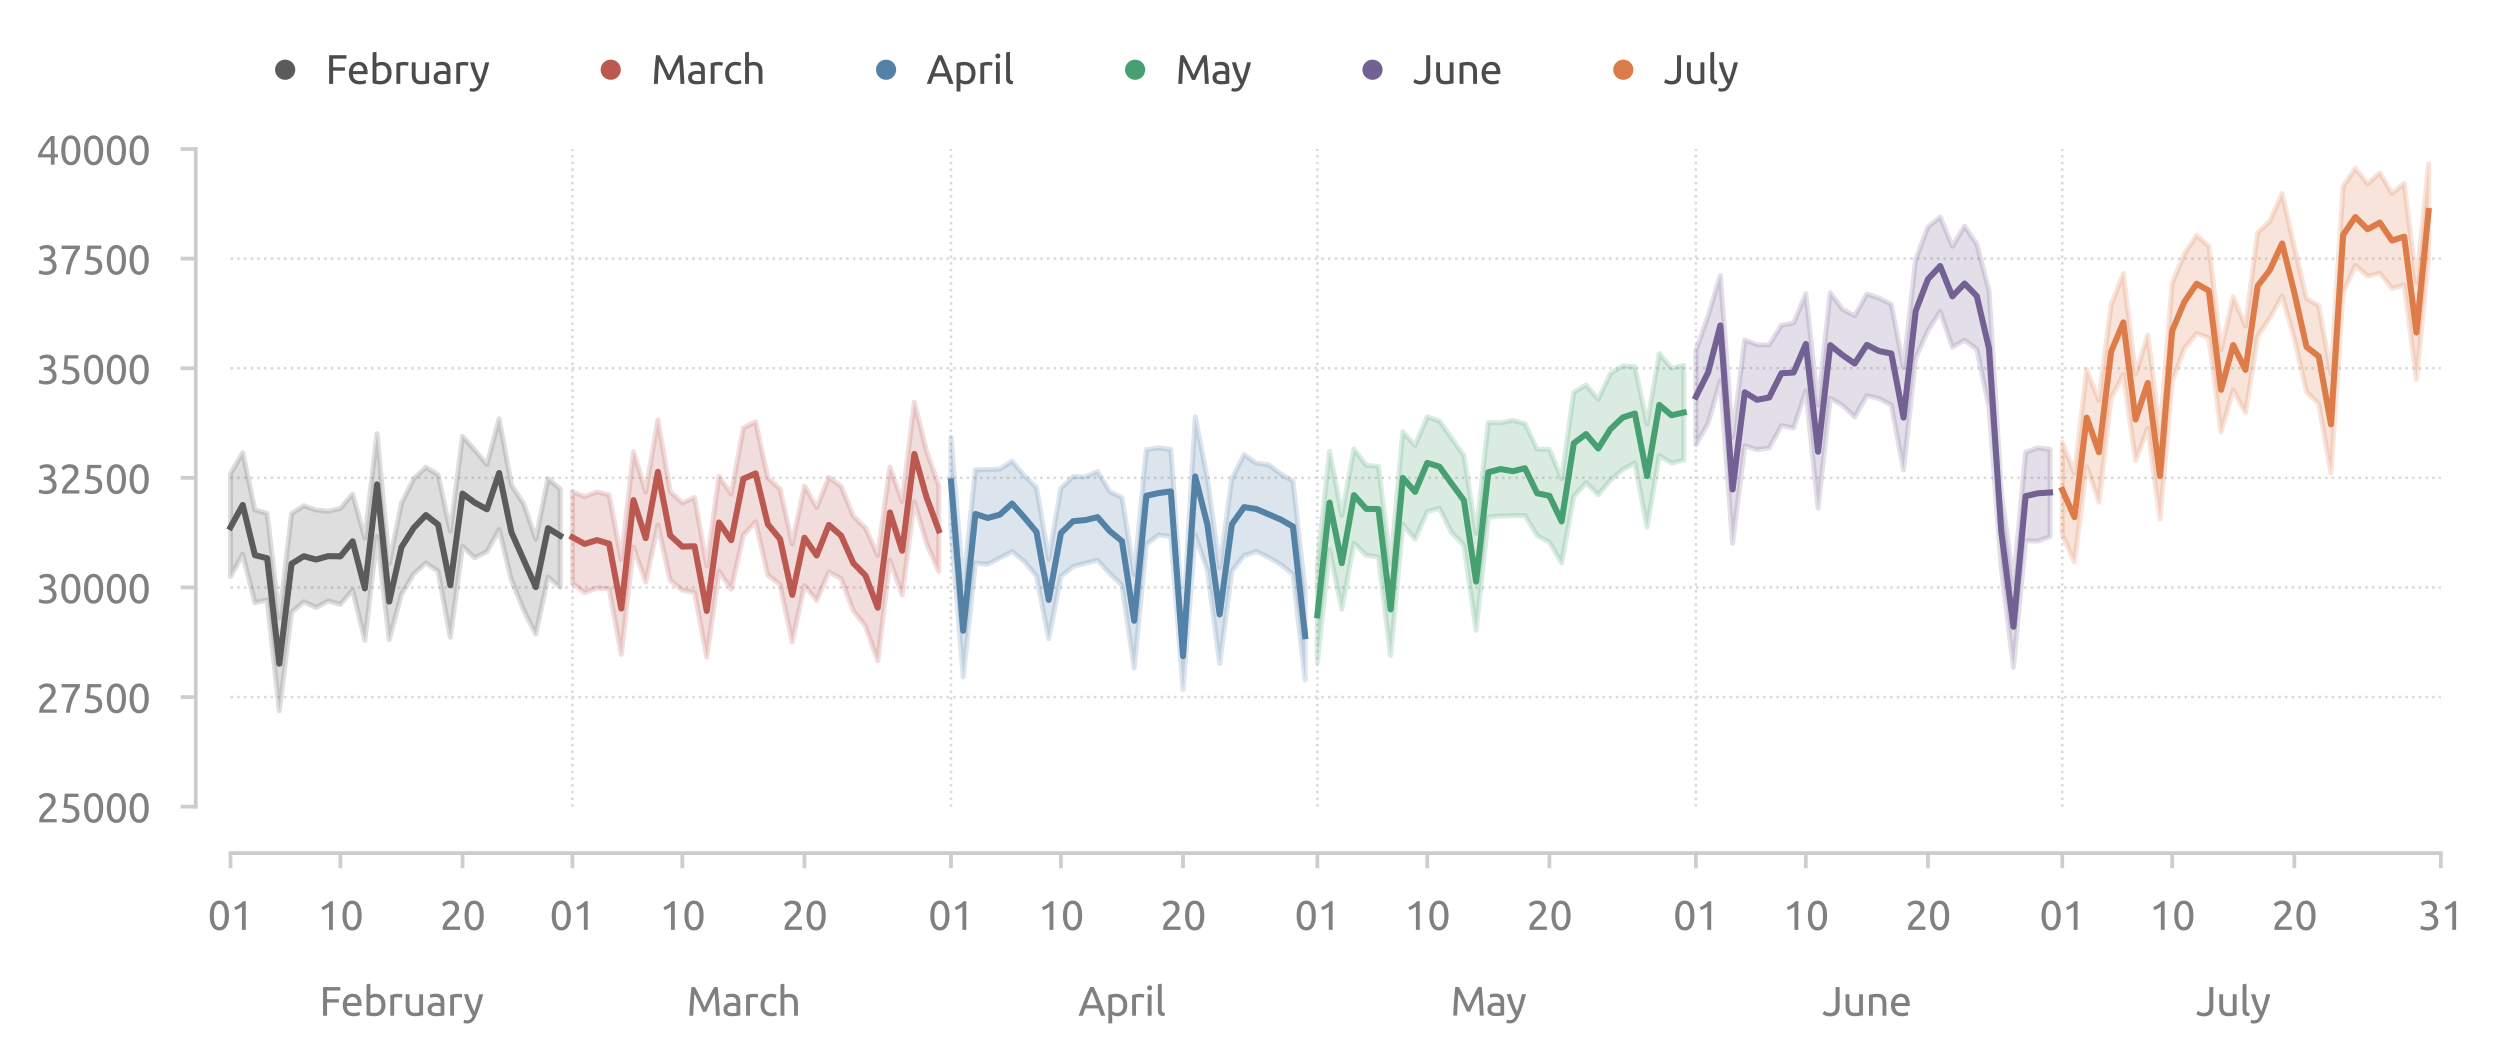 <?xml version="1.0" encoding="utf-8" standalone="no"?>
<!DOCTYPE svg PUBLIC "-//W3C//DTD SVG 1.1//EN"
  "http://www.w3.org/Graphics/SVG/1.1/DTD/svg11.dtd">
<svg xmlns:xlink="http://www.w3.org/1999/xlink" width="494.999pt" height="209.822pt" viewBox="0 0 494.999 209.822" xmlns="http://www.w3.org/2000/svg" version="1.1">
 <defs>
  <style type="text/css">*{stroke-linejoin: round; stroke-linecap: butt}</style>
 </defs>
 <g id="figure_1">
  <g id="patch_1">
   <path d="M 0 209.822 
L 494.999 209.822 
L 494.999 0 
L 0 0 
L 0 209.822 
z
" style="fill: none"/>
  </g>
  <g id="axes_1">
   <g id="patch_2">
    <path d="M 41.263 163.911 
L 487.663 163.911 
L 487.663 25.311 
L 41.263 25.311 
L 41.263 163.911 
z
" style="fill: none"/>
   </g>
   <g id="line2d_1">
    <path d="M 113.341 159.717 
L 113.341 29.505 
" clip-path="url(#pf14cb580c9)" style="fill: none; stroke-dasharray: 0.5,0.825; stroke-dashoffset: 0; stroke: #d9d9d9; stroke-width: 0.5"/>
   </g>
   <g id="line2d_2">
    <path d="M 188.297 159.717 
L 188.297 29.505 
" clip-path="url(#pf14cb580c9)" style="fill: none; stroke-dasharray: 0.5,0.825; stroke-dashoffset: 0; stroke: #d9d9d9; stroke-width: 0.5"/>
   </g>
   <g id="line2d_3">
    <path d="M 260.836 159.717 
L 260.836 29.505 
" clip-path="url(#pf14cb580c9)" style="fill: none; stroke-dasharray: 0.5,0.825; stroke-dashoffset: 0; stroke: #d9d9d9; stroke-width: 0.5"/>
   </g>
   <g id="line2d_4">
    <path d="M 335.792 159.717 
L 335.792 29.505 
" clip-path="url(#pf14cb580c9)" style="fill: none; stroke-dasharray: 0.5,0.825; stroke-dashoffset: 0; stroke: #d9d9d9; stroke-width: 0.5"/>
   </g>
   <g id="line2d_5">
    <path d="M 408.33 159.717 
L 408.33 29.505 
" clip-path="url(#pf14cb580c9)" style="fill: none; stroke-dasharray: 0.5,0.825; stroke-dashoffset: 0; stroke: #d9d9d9; stroke-width: 0.5"/>
   </g>
   <g id="line2d_6">
    <path d="M 45.639 138.015 
L 483.286 138.015 
" clip-path="url(#pf14cb580c9)" style="fill: none; stroke-dasharray: 0.5,0.825; stroke-dashoffset: 0; stroke: #d9d9d9; stroke-width: 0.5"/>
   </g>
   <g id="line2d_7">
    <path d="M 45.639 116.313 
L 483.286 116.313 
" clip-path="url(#pf14cb580c9)" style="fill: none; stroke-dasharray: 0.5,0.825; stroke-dashoffset: 0; stroke: #d9d9d9; stroke-width: 0.5"/>
   </g>
   <g id="line2d_8">
    <path d="M 45.639 94.611 
L 483.286 94.611 
" clip-path="url(#pf14cb580c9)" style="fill: none; stroke-dasharray: 0.5,0.825; stroke-dashoffset: 0; stroke: #d9d9d9; stroke-width: 0.5"/>
   </g>
   <g id="line2d_9">
    <path d="M 45.639 72.909 
L 483.286 72.909 
" clip-path="url(#pf14cb580c9)" style="fill: none; stroke-dasharray: 0.5,0.825; stroke-dashoffset: 0; stroke: #d9d9d9; stroke-width: 0.5"/>
   </g>
   <g id="line2d_10">
    <path d="M 45.639 51.207 
L 483.286 51.207 
" clip-path="url(#pf14cb580c9)" style="fill: none; stroke-dasharray: 0.5,0.825; stroke-dashoffset: 0; stroke: #d9d9d9; stroke-width: 0.5"/>
   </g>
   <g id="axes_2">
    <g id="patch_3">
     <path d="M 41.263 163.911 
L 487.663 163.911 
L 487.663 163.911 
L 41.263 163.911 
L 41.263 163.911 
z
" style="fill: none"/>
    </g>
    <g id="matplotlib.axis_1">
     <g id="xtick_1">
      <g id="line2d_11">
       <path d="M 79.49 163.911 
L 79.49 163.911 
" clip-path="url(#pc99c765989)" style="fill: none; stroke-dasharray: 0.5,0.825; stroke-dashoffset: 0; stroke: #d9d9d9; stroke-width: 0.5"/>
      </g>
      <g id="text_1">
       <!-- February -->
       <g style="fill: #808080" transform="translate(63.259 201.119) scale(0.08 -0.08)">
        <defs>
         <path id="Ubuntu-46" d="M 550 0 
L 550 4435 
L 3226 4435 
L 3226 3904 
L 1171 3904 
L 1171 2566 
L 2995 2566 
L 2995 2042 
L 1171 2042 
L 1171 0 
L 550 0 
z
" transform="scale(0.016)"/>
         <path id="Ubuntu-65" d="M 326 1658 
Q 326 2099 454 2428 
Q 582 2758 793 2976 
Q 1005 3194 1280 3302 
Q 1555 3411 1843 3411 
Q 2515 3411 2873 2992 
Q 3232 2573 3232 1715 
Q 3232 1677 3232 1616 
Q 3232 1555 3226 1504 
L 947 1504 
Q 986 986 1248 717 
Q 1510 448 2067 448 
Q 2381 448 2595 502 
Q 2810 557 2918 608 
L 3002 109 
Q 2893 51 2621 -13 
Q 2349 -77 2003 -77 
Q 1568 -77 1251 54 
Q 934 186 729 416 
Q 525 646 425 963 
Q 326 1280 326 1658 
z
M 2611 1984 
Q 2618 2387 2410 2646 
Q 2202 2906 1837 2906 
Q 1632 2906 1475 2826 
Q 1318 2746 1209 2618 
Q 1101 2490 1040 2323 
Q 979 2157 960 1984 
L 2611 1984 
z
" transform="scale(0.016)"/>
         <path id="Ubuntu-62" d="M 1107 3181 
Q 1216 3251 1437 3328 
Q 1658 3405 1946 3405 
Q 2304 3405 2582 3277 
Q 2861 3149 3053 2918 
Q 3245 2688 3344 2368 
Q 3443 2048 3443 1664 
Q 3443 1261 3324 937 
Q 3206 614 2988 390 
Q 2771 166 2464 44 
Q 2157 -77 1773 -77 
Q 1357 -77 1037 -19 
Q 717 38 512 96 
L 512 4864 
L 1107 4966 
L 1107 3181 
z
M 1107 518 
Q 1197 493 1360 470 
Q 1523 448 1766 448 
Q 2246 448 2534 765 
Q 2822 1082 2822 1664 
Q 2822 1920 2771 2144 
Q 2720 2368 2605 2531 
Q 2490 2694 2307 2787 
Q 2125 2880 1869 2880 
Q 1626 2880 1421 2797 
Q 1216 2714 1107 2624 
L 1107 518 
z
" transform="scale(0.016)"/>
         <path id="Ubuntu-72" d="M 1741 3398 
Q 1818 3398 1917 3388 
Q 2016 3379 2112 3363 
Q 2208 3347 2288 3331 
Q 2368 3315 2406 3302 
L 2304 2784 
Q 2234 2810 2070 2845 
Q 1907 2880 1651 2880 
Q 1485 2880 1321 2845 
Q 1158 2810 1107 2797 
L 1107 0 
L 512 0 
L 512 3187 
Q 723 3264 1036 3331 
Q 1350 3398 1741 3398 
z
" transform="scale(0.016)"/>
         <path id="Ubuntu-75" d="M 3162 96 
Q 2957 45 2621 -12 
Q 2285 -70 1843 -70 
Q 1459 -70 1196 42 
Q 934 154 774 358 
Q 614 563 544 841 
Q 474 1120 474 1459 
L 474 3328 
L 1069 3328 
L 1069 1587 
Q 1069 979 1261 716 
Q 1453 454 1907 454 
Q 2003 454 2105 460 
Q 2208 467 2297 476 
Q 2387 486 2460 496 
Q 2534 506 2566 518 
L 2566 3328 
L 3162 3328 
L 3162 96 
z
" transform="scale(0.016)"/>
         <path id="Ubuntu-61" d="M 1638 429 
Q 1850 429 2013 438 
Q 2176 448 2285 474 
L 2285 1466 
Q 2221 1498 2077 1520 
Q 1933 1542 1728 1542 
Q 1594 1542 1443 1523 
Q 1293 1504 1168 1443 
Q 1043 1382 960 1276 
Q 877 1171 877 998 
Q 877 678 1081 553 
Q 1286 429 1638 429 
z
M 1587 3411 
Q 1946 3411 2192 3318 
Q 2438 3226 2588 3056 
Q 2739 2886 2803 2652 
Q 2867 2419 2867 2138 
L 2867 58 
Q 2790 45 2652 22 
Q 2515 0 2342 -19 
Q 2170 -38 1968 -54 
Q 1766 -70 1568 -70 
Q 1286 -70 1049 -12 
Q 813 45 640 169 
Q 467 294 371 499 
Q 275 704 275 992 
Q 275 1267 387 1465 
Q 499 1664 691 1785 
Q 883 1907 1139 1964 
Q 1395 2022 1677 2022 
Q 1766 2022 1862 2012 
Q 1958 2003 2044 1987 
Q 2131 1971 2195 1958 
Q 2259 1946 2285 1939 
L 2285 2106 
Q 2285 2253 2253 2397 
Q 2221 2541 2137 2653 
Q 2054 2765 1910 2832 
Q 1766 2899 1536 2899 
Q 1242 2899 1021 2857 
Q 800 2816 691 2771 
L 621 3264 
Q 736 3315 1005 3363 
Q 1274 3411 1587 3411 
z
" transform="scale(0.016)"/>
         <path id="Ubuntu-79" d="M 122 -621 
Q 192 -653 304 -681 
Q 416 -710 525 -710 
Q 877 -710 1075 -553 
Q 1274 -397 1434 -45 
Q 1030 723 681 1584 
Q 333 2445 102 3328 
L 742 3328 
Q 813 3040 912 2707 
Q 1011 2374 1132 2022 
Q 1254 1670 1395 1318 
Q 1536 966 1690 640 
Q 1933 1312 2112 1971 
Q 2291 2630 2451 3328 
L 3066 3328 
Q 2835 2387 2553 1520 
Q 2272 653 1946 -102 
Q 1818 -390 1680 -598 
Q 1542 -806 1376 -940 
Q 1210 -1075 1002 -1139 
Q 794 -1203 531 -1203 
Q 461 -1203 384 -1193 
Q 307 -1184 233 -1168 
Q 160 -1152 99 -1133 
Q 38 -1114 13 -1101 
L 122 -621 
z
" transform="scale(0.016)"/>
        </defs>
        <use xlink:href="#Ubuntu-46"/>
        <use xlink:href="#Ubuntu-65" x="52.325"/>
        <use xlink:href="#Ubuntu-62" x="108.225"/>
        <use xlink:href="#Ubuntu-72" x="167.125"/>
        <use xlink:href="#Ubuntu-75" x="205.725"/>
        <use xlink:href="#Ubuntu-61" x="263.125"/>
        <use xlink:href="#Ubuntu-72" x="315.325"/>
        <use xlink:href="#Ubuntu-79" x="356.05"/>
       </g>
      </g>
     </g>
     <g id="xtick_2">
      <g id="line2d_12">
       <path d="M 147.192 163.911 
L 147.192 163.911 
" clip-path="url(#pc99c765989)" style="fill: none; stroke-dasharray: 0.5,0.825; stroke-dashoffset: 0; stroke: #d9d9d9; stroke-width: 0.5"/>
      </g>
      <g id="text_2">
       <!-- March -->
       <g style="fill: #808080" transform="translate(135.933 201.119) scale(0.08 -0.08)">
        <defs>
         <path id="Ubuntu-4d" d="M 2541 614 
Q 2477 768 2371 1005 
Q 2266 1242 2144 1517 
Q 2022 1792 1884 2083 
Q 1747 2374 1625 2633 
Q 1504 2893 1398 3097 
Q 1293 3302 1229 3411 
Q 1158 2656 1113 1776 
Q 1069 896 1037 0 
L 429 0 
Q 454 576 486 1161 
Q 518 1747 560 2313 
Q 602 2880 650 3417 
Q 698 3955 755 4435 
L 1299 4435 
Q 1472 4154 1670 3770 
Q 1869 3386 2067 2966 
Q 2266 2547 2451 2128 
Q 2637 1709 2790 1363 
Q 2944 1709 3129 2128 
Q 3315 2547 3513 2966 
Q 3712 3386 3910 3770 
Q 4109 4154 4282 4435 
L 4826 4435 
Q 5043 2291 5152 0 
L 4544 0 
Q 4512 896 4467 1776 
Q 4422 2656 4352 3411 
Q 4288 3302 4182 3097 
Q 4077 2893 3955 2633 
Q 3834 2374 3696 2083 
Q 3558 1792 3436 1517 
Q 3315 1242 3209 1005 
Q 3104 768 3040 614 
L 2541 614 
z
" transform="scale(0.016)"/>
         <path id="Ubuntu-63" d="M 1958 -77 
Q 1555 -77 1251 51 
Q 947 179 739 409 
Q 531 640 428 957 
Q 326 1274 326 1658 
Q 326 2042 438 2362 
Q 550 2682 755 2915 
Q 960 3149 1257 3280 
Q 1555 3411 1920 3411 
Q 2144 3411 2368 3372 
Q 2592 3334 2797 3251 
L 2662 2746 
Q 2528 2810 2352 2848 
Q 2176 2886 1978 2886 
Q 1478 2886 1212 2572 
Q 947 2259 947 1658 
Q 947 1389 1008 1165 
Q 1069 941 1200 781 
Q 1331 621 1536 534 
Q 1741 448 2035 448 
Q 2272 448 2464 493 
Q 2656 538 2765 589 
L 2848 90 
Q 2797 58 2701 29 
Q 2605 0 2483 -22 
Q 2362 -45 2224 -61 
Q 2086 -77 1958 -77 
z
" transform="scale(0.016)"/>
         <path id="Ubuntu-68" d="M 512 0 
L 512 4864 
L 1107 4966 
L 1107 3264 
Q 1274 3328 1462 3363 
Q 1651 3398 1837 3398 
Q 2234 3398 2496 3286 
Q 2758 3174 2915 2972 
Q 3072 2771 3136 2489 
Q 3200 2208 3200 1869 
L 3200 0 
L 2605 0 
L 2605 1741 
Q 2605 2048 2563 2265 
Q 2522 2483 2426 2617 
Q 2330 2752 2170 2813 
Q 2010 2874 1773 2874 
Q 1677 2874 1574 2861 
Q 1472 2848 1379 2832 
Q 1286 2816 1212 2797 
Q 1139 2778 1107 2765 
L 1107 0 
L 512 0 
z
" transform="scale(0.016)"/>
        </defs>
        <use xlink:href="#Ubuntu-4d"/>
        <use xlink:href="#Ubuntu-61" x="87.1"/>
        <use xlink:href="#Ubuntu-72" x="139.3"/>
        <use xlink:href="#Ubuntu-63" x="177.9"/>
        <use xlink:href="#Ubuntu-68" x="224.4"/>
       </g>
      </g>
     </g>
     <g id="xtick_3">
      <g id="line2d_13">
       <path d="M 222.149 163.911 
L 222.149 163.911 
" clip-path="url(#pc99c765989)" style="fill: none; stroke-dasharray: 0.5,0.825; stroke-dashoffset: 0; stroke: #d9d9d9; stroke-width: 0.5"/>
      </g>
      <g id="text_3">
       <!-- April -->
       <g style="fill: #808080" transform="translate(213.493 201.119) scale(0.08 -0.08)">
        <defs>
         <path id="Ubuntu-41" d="M 3514 0 
Q 3405 288 3309 566 
Q 3213 845 3110 1133 
L 1101 1133 
L 698 0 
L 51 0 
Q 307 704 531 1302 
Q 755 1901 969 2438 
Q 1184 2976 1395 3465 
Q 1606 3955 1837 4435 
L 2406 4435 
Q 2637 3955 2848 3465 
Q 3059 2976 3273 2438 
Q 3488 1901 3712 1302 
Q 3936 704 4192 0 
L 3514 0 
z
M 2931 1645 
Q 2726 2202 2524 2723 
Q 2323 3245 2106 3725 
Q 1882 3245 1680 2723 
Q 1478 2202 1280 1645 
L 2931 1645 
z
" transform="scale(0.016)"/>
         <path id="Ubuntu-70" d="M 2822 1658 
Q 2822 2240 2534 2553 
Q 2246 2867 1766 2867 
Q 1498 2867 1347 2848 
Q 1197 2829 1107 2803 
L 1107 704 
Q 1216 614 1421 531 
Q 1626 448 1869 448 
Q 2125 448 2307 541 
Q 2490 634 2605 797 
Q 2720 960 2771 1181 
Q 2822 1402 2822 1658 
z
M 3443 1658 
Q 3443 1280 3344 960 
Q 3245 640 3053 409 
Q 2861 179 2582 51 
Q 2304 -77 1946 -77 
Q 1658 -77 1437 0 
Q 1216 77 1107 147 
L 1107 -1184 
L 512 -1184 
L 512 3226 
Q 723 3277 1040 3337 
Q 1357 3398 1773 3398 
Q 2157 3398 2464 3276 
Q 2771 3155 2988 2931 
Q 3206 2707 3324 2384 
Q 3443 2061 3443 1658 
z
" transform="scale(0.016)"/>
         <path id="Ubuntu-69" d="M 1107 0 
L 512 0 
L 512 3328 
L 1107 3328 
L 1107 0 
z
M 806 3930 
Q 646 3930 534 4035 
Q 422 4141 422 4320 
Q 422 4499 534 4604 
Q 646 4710 806 4710 
Q 966 4710 1078 4604 
Q 1190 4499 1190 4320 
Q 1190 4141 1078 4035 
Q 966 3930 806 3930 
z
" transform="scale(0.016)"/>
         <path id="Ubuntu-6c" d="M 1510 -64 
Q 960 -51 729 173 
Q 499 397 499 870 
L 499 4864 
L 1094 4966 
L 1094 966 
Q 1094 819 1120 723 
Q 1146 627 1203 569 
Q 1261 512 1357 483 
Q 1453 454 1594 435 
L 1510 -64 
z
" transform="scale(0.016)"/>
        </defs>
        <use xlink:href="#Ubuntu-41"/>
        <use xlink:href="#Ubuntu-70" x="66.3"/>
        <use xlink:href="#Ubuntu-72" x="125.2"/>
        <use xlink:href="#Ubuntu-69" x="163.8"/>
        <use xlink:href="#Ubuntu-6c" x="189.1"/>
       </g>
      </g>
     </g>
     <g id="xtick_4">
      <g id="line2d_14">
       <path d="M 294.687 163.911 
L 294.687 163.911 
" clip-path="url(#pc99c765989)" style="fill: none; stroke-dasharray: 0.5,0.825; stroke-dashoffset: 0; stroke: #d9d9d9; stroke-width: 0.5"/>
      </g>
      <g id="text_4">
       <!-- May -->
       <g style="fill: #808080" transform="translate(287.187 201.095) scale(0.08 -0.08)">
        <use xlink:href="#Ubuntu-4d"/>
        <use xlink:href="#Ubuntu-61" x="87.1"/>
        <use xlink:href="#Ubuntu-79" x="137.8"/>
       </g>
      </g>
     </g>
     <g id="xtick_5">
      <g id="line2d_15">
       <path d="M 369.643 163.911 
L 369.643 163.911 
" clip-path="url(#pc99c765989)" style="fill: none; stroke-dasharray: 0.5,0.825; stroke-dashoffset: 0; stroke: #d9d9d9; stroke-width: 0.5"/>
      </g>
      <g id="text_5">
       <!-- June -->
       <g style="fill: #808080" transform="translate(360.814 201.119) scale(0.08 -0.08)">
        <defs>
         <path id="Ubuntu-4a" d="M 2682 1427 
Q 2682 1107 2614 832 
Q 2547 557 2377 349 
Q 2208 141 1923 22 
Q 1638 -96 1210 -96 
Q 992 -96 809 -61 
Q 627 -26 480 28 
Q 333 83 224 144 
Q 115 205 51 262 
L 294 755 
Q 429 659 643 553 
Q 858 448 1178 448 
Q 1638 448 1849 681 
Q 2061 915 2061 1485 
L 2061 4435 
L 2682 4435 
L 2682 1427 
z
" transform="scale(0.016)"/>
         <path id="Ubuntu-6e" d="M 512 3232 
Q 717 3283 1056 3340 
Q 1395 3398 1837 3398 
Q 2234 3398 2496 3286 
Q 2758 3174 2915 2972 
Q 3072 2771 3136 2489 
Q 3200 2208 3200 1869 
L 3200 0 
L 2605 0 
L 2605 1741 
Q 2605 2048 2563 2265 
Q 2522 2483 2426 2617 
Q 2330 2752 2170 2813 
Q 2010 2874 1773 2874 
Q 1677 2874 1574 2867 
Q 1472 2861 1379 2851 
Q 1286 2842 1212 2829 
Q 1139 2816 1107 2810 
L 1107 0 
L 512 0 
L 512 3232 
z
" transform="scale(0.016)"/>
        </defs>
        <use xlink:href="#Ubuntu-4a"/>
        <use xlink:href="#Ubuntu-75" x="50"/>
        <use xlink:href="#Ubuntu-6e" x="107.4"/>
        <use xlink:href="#Ubuntu-65" x="164.8"/>
       </g>
      </g>
     </g>
     <g id="xtick_6">
      <g id="line2d_16">
       <path d="M 442.181 163.911 
L 442.181 163.911 
" clip-path="url(#pc99c765989)" style="fill: none; stroke-dasharray: 0.5,0.825; stroke-dashoffset: 0; stroke: #d9d9d9; stroke-width: 0.5"/>
      </g>
      <g id="text_6">
       <!-- July -->
       <g style="fill: #808080" transform="translate(434.805 201.119) scale(0.08 -0.08)">
        <use xlink:href="#Ubuntu-4a"/>
        <use xlink:href="#Ubuntu-75" x="50"/>
        <use xlink:href="#Ubuntu-6c" x="107.4"/>
        <use xlink:href="#Ubuntu-79" x="134.7"/>
       </g>
      </g>
     </g>
    </g>
    <g id="matplotlib.axis_2"/>
   </g>
   <g id="matplotlib.axis_3">
    <g id="xtick_7">
     <g id="line2d_17">
      <defs>
       <path id="mdb5f0d648e" d="M 0 0 
L 0 3 
" style="stroke: #cecece; stroke-width: 0.75"/>
      </defs>
      <g>
       <use xlink:href="#mdb5f0d648e" x="45.639" y="168.911" style="fill: #cecece; stroke: #cecece; stroke-width: 0.75"/>
      </g>
     </g>
     <g id="text_7">
      <!-- 01 -->
      <g style="fill: #808080" transform="translate(41.126 184.119) scale(0.08 -0.08)">
       <defs>
        <path id="Ubuntu-30" d="M 320 2221 
Q 320 3334 713 3936 
Q 1107 4538 1805 4538 
Q 2502 4538 2896 3936 
Q 3290 3334 3290 2221 
Q 3290 1107 2896 505 
Q 2502 -96 1805 -96 
Q 1107 -96 713 505 
Q 320 1107 320 2221 
z
M 2662 2221 
Q 2662 2586 2620 2912 
Q 2579 3238 2480 3481 
Q 2381 3725 2214 3869 
Q 2048 4013 1805 4013 
Q 1562 4013 1395 3869 
Q 1229 3725 1129 3481 
Q 1030 3238 988 2912 
Q 947 2586 947 2221 
Q 947 1856 988 1529 
Q 1030 1203 1129 960 
Q 1229 717 1395 573 
Q 1562 429 1805 429 
Q 2048 429 2214 573 
Q 2381 717 2480 960 
Q 2579 1203 2620 1529 
Q 2662 1856 2662 2221 
z
" transform="scale(0.016)"/>
        <path id="Ubuntu-31" d="M 595 3520 
Q 960 3661 1305 3881 
Q 1651 4102 1939 4435 
L 2362 4435 
L 2362 0 
L 1766 0 
L 1766 3610 
Q 1690 3539 1578 3462 
Q 1466 3386 1334 3315 
Q 1203 3245 1059 3181 
Q 915 3117 781 3072 
L 595 3520 
z
" transform="scale(0.016)"/>
       </defs>
       <use xlink:href="#Ubuntu-30"/>
       <use xlink:href="#Ubuntu-31" x="56.4"/>
      </g>
     </g>
    </g>
    <g id="xtick_8">
     <g id="line2d_18">
      <g>
       <use xlink:href="#mdb5f0d648e" x="67.4" y="168.911" style="fill: #cecece; stroke: #cecece; stroke-width: 0.75"/>
      </g>
     </g>
     <g id="text_8">
      <!-- 10 -->
      <g style="fill: #808080" transform="translate(62.888 184.119) scale(0.08 -0.08)">
       <use xlink:href="#Ubuntu-31"/>
       <use xlink:href="#Ubuntu-30" x="56.4"/>
      </g>
     </g>
    </g>
    <g id="xtick_9">
     <g id="line2d_19">
      <g>
       <use xlink:href="#mdb5f0d648e" x="91.58" y="168.911" style="fill: #cecece; stroke: #cecece; stroke-width: 0.75"/>
      </g>
     </g>
     <g id="text_9">
      <!-- 20 -->
      <g style="fill: #808080" transform="translate(87.067 184.119) scale(0.08 -0.08)">
       <defs>
        <path id="Ubuntu-32" d="M 2989 3302 
Q 2989 3072 2896 2857 
Q 2803 2643 2649 2435 
Q 2496 2227 2304 2025 
Q 2112 1824 1920 1632 
Q 1811 1523 1667 1376 
Q 1523 1229 1395 1069 
Q 1267 909 1180 761 
Q 1094 614 1094 506 
L 3136 506 
L 3136 0 
L 448 0 
Q 442 38 442 76 
Q 442 115 442 147 
Q 442 448 541 707 
Q 640 966 800 1196 
Q 960 1427 1158 1632 
Q 1357 1837 1549 2029 
Q 1709 2182 1853 2332 
Q 1997 2483 2109 2633 
Q 2221 2784 2288 2944 
Q 2355 3104 2355 3283 
Q 2355 3475 2294 3609 
Q 2234 3744 2131 3833 
Q 2029 3923 1891 3964 
Q 1754 4006 1600 4006 
Q 1414 4006 1260 3955 
Q 1107 3904 985 3837 
Q 864 3770 781 3696 
Q 698 3622 653 3584 
L 358 4006 
Q 416 4070 531 4163 
Q 646 4256 806 4339 
Q 966 4422 1164 4480 
Q 1363 4538 1594 4538 
Q 2291 4538 2640 4214 
Q 2989 3891 2989 3302 
z
" transform="scale(0.016)"/>
       </defs>
       <use xlink:href="#Ubuntu-32"/>
       <use xlink:href="#Ubuntu-30" x="56.4"/>
      </g>
     </g>
    </g>
    <g id="xtick_10">
     <g id="line2d_20">
      <g>
       <use xlink:href="#mdb5f0d648e" x="113.341" y="168.911" style="fill: #cecece; stroke: #cecece; stroke-width: 0.75"/>
      </g>
     </g>
     <g id="text_10">
      <!-- 01 -->
      <g style="fill: #808080" transform="translate(108.829 184.119) scale(0.08 -0.08)">
       <use xlink:href="#Ubuntu-30"/>
       <use xlink:href="#Ubuntu-31" x="56.4"/>
      </g>
     </g>
    </g>
    <g id="xtick_11">
     <g id="line2d_21">
      <g>
       <use xlink:href="#mdb5f0d648e" x="135.103" y="168.911" style="fill: #cecece; stroke: #cecece; stroke-width: 0.75"/>
      </g>
     </g>
     <g id="text_11">
      <!-- 10 -->
      <g style="fill: #808080" transform="translate(130.59 184.119) scale(0.08 -0.08)">
       <use xlink:href="#Ubuntu-31"/>
       <use xlink:href="#Ubuntu-30" x="56.4"/>
      </g>
     </g>
    </g>
    <g id="xtick_12">
     <g id="line2d_22">
      <g>
       <use xlink:href="#mdb5f0d648e" x="159.282" y="168.911" style="fill: #cecece; stroke: #cecece; stroke-width: 0.75"/>
      </g>
     </g>
     <g id="text_12">
      <!-- 20 -->
      <g style="fill: #808080" transform="translate(154.77 184.119) scale(0.08 -0.08)">
       <use xlink:href="#Ubuntu-32"/>
       <use xlink:href="#Ubuntu-30" x="56.4"/>
      </g>
     </g>
    </g>
    <g id="xtick_13">
     <g id="line2d_23">
      <g>
       <use xlink:href="#mdb5f0d648e" x="188.297" y="168.911" style="fill: #cecece; stroke: #cecece; stroke-width: 0.75"/>
      </g>
     </g>
     <g id="text_13">
      <!-- 01 -->
      <g style="fill: #808080" transform="translate(183.785 184.119) scale(0.08 -0.08)">
       <use xlink:href="#Ubuntu-30"/>
       <use xlink:href="#Ubuntu-31" x="56.4"/>
      </g>
     </g>
    </g>
    <g id="xtick_14">
     <g id="line2d_24">
      <g>
       <use xlink:href="#mdb5f0d648e" x="210.059" y="168.911" style="fill: #cecece; stroke: #cecece; stroke-width: 0.75"/>
      </g>
     </g>
     <g id="text_14">
      <!-- 10 -->
      <g style="fill: #808080" transform="translate(205.546 184.119) scale(0.08 -0.08)">
       <use xlink:href="#Ubuntu-31"/>
       <use xlink:href="#Ubuntu-30" x="56.4"/>
      </g>
     </g>
    </g>
    <g id="xtick_15">
     <g id="line2d_25">
      <g>
       <use xlink:href="#mdb5f0d648e" x="234.238" y="168.911" style="fill: #cecece; stroke: #cecece; stroke-width: 0.75"/>
      </g>
     </g>
     <g id="text_15">
      <!-- 20 -->
      <g style="fill: #808080" transform="translate(229.726 184.119) scale(0.08 -0.08)">
       <use xlink:href="#Ubuntu-32"/>
       <use xlink:href="#Ubuntu-30" x="56.4"/>
      </g>
     </g>
    </g>
    <g id="xtick_16">
     <g id="line2d_26">
      <g>
       <use xlink:href="#mdb5f0d648e" x="260.836" y="168.911" style="fill: #cecece; stroke: #cecece; stroke-width: 0.75"/>
      </g>
     </g>
     <g id="text_16">
      <!-- 01 -->
      <g style="fill: #808080" transform="translate(256.323 184.119) scale(0.08 -0.08)">
       <use xlink:href="#Ubuntu-30"/>
       <use xlink:href="#Ubuntu-31" x="56.4"/>
      </g>
     </g>
    </g>
    <g id="xtick_17">
     <g id="line2d_27">
      <g>
       <use xlink:href="#mdb5f0d648e" x="282.597" y="168.911" style="fill: #cecece; stroke: #cecece; stroke-width: 0.75"/>
      </g>
     </g>
     <g id="text_17">
      <!-- 10 -->
      <g style="fill: #808080" transform="translate(278.085 184.119) scale(0.08 -0.08)">
       <use xlink:href="#Ubuntu-31"/>
       <use xlink:href="#Ubuntu-30" x="56.4"/>
      </g>
     </g>
    </g>
    <g id="xtick_18">
     <g id="line2d_28">
      <g>
       <use xlink:href="#mdb5f0d648e" x="306.776" y="168.911" style="fill: #cecece; stroke: #cecece; stroke-width: 0.75"/>
      </g>
     </g>
     <g id="text_18">
      <!-- 20 -->
      <g style="fill: #808080" transform="translate(302.264 184.119) scale(0.08 -0.08)">
       <use xlink:href="#Ubuntu-32"/>
       <use xlink:href="#Ubuntu-30" x="56.4"/>
      </g>
     </g>
    </g>
    <g id="xtick_19">
     <g id="line2d_29">
      <g>
       <use xlink:href="#mdb5f0d648e" x="335.792" y="168.911" style="fill: #cecece; stroke: #cecece; stroke-width: 0.75"/>
      </g>
     </g>
     <g id="text_19">
      <!-- 01 -->
      <g style="fill: #808080" transform="translate(331.279 184.119) scale(0.08 -0.08)">
       <use xlink:href="#Ubuntu-30"/>
       <use xlink:href="#Ubuntu-31" x="56.4"/>
      </g>
     </g>
    </g>
    <g id="xtick_20">
     <g id="line2d_30">
      <g>
       <use xlink:href="#mdb5f0d648e" x="357.553" y="168.911" style="fill: #cecece; stroke: #cecece; stroke-width: 0.75"/>
      </g>
     </g>
     <g id="text_20">
      <!-- 10 -->
      <g style="fill: #808080" transform="translate(353.041 184.119) scale(0.08 -0.08)">
       <use xlink:href="#Ubuntu-31"/>
       <use xlink:href="#Ubuntu-30" x="56.4"/>
      </g>
     </g>
    </g>
    <g id="xtick_21">
     <g id="line2d_31">
      <g>
       <use xlink:href="#mdb5f0d648e" x="381.733" y="168.911" style="fill: #cecece; stroke: #cecece; stroke-width: 0.75"/>
      </g>
     </g>
     <g id="text_21">
      <!-- 20 -->
      <g style="fill: #808080" transform="translate(377.22 184.119) scale(0.08 -0.08)">
       <use xlink:href="#Ubuntu-32"/>
       <use xlink:href="#Ubuntu-30" x="56.4"/>
      </g>
     </g>
    </g>
    <g id="xtick_22">
     <g id="line2d_32">
      <g>
       <use xlink:href="#mdb5f0d648e" x="408.33" y="168.911" style="fill: #cecece; stroke: #cecece; stroke-width: 0.75"/>
      </g>
     </g>
     <g id="text_22">
      <!-- 01 -->
      <g style="fill: #808080" transform="translate(403.817 184.119) scale(0.08 -0.08)">
       <use xlink:href="#Ubuntu-30"/>
       <use xlink:href="#Ubuntu-31" x="56.4"/>
      </g>
     </g>
    </g>
    <g id="xtick_23">
     <g id="line2d_33">
      <g>
       <use xlink:href="#mdb5f0d648e" x="430.091" y="168.911" style="fill: #cecece; stroke: #cecece; stroke-width: 0.75"/>
      </g>
     </g>
     <g id="text_23">
      <!-- 10 -->
      <g style="fill: #808080" transform="translate(425.579 184.119) scale(0.08 -0.08)">
       <use xlink:href="#Ubuntu-31"/>
       <use xlink:href="#Ubuntu-30" x="56.4"/>
      </g>
     </g>
    </g>
    <g id="xtick_24">
     <g id="line2d_34">
      <g>
       <use xlink:href="#mdb5f0d648e" x="454.271" y="168.911" style="fill: #cecece; stroke: #cecece; stroke-width: 0.75"/>
      </g>
     </g>
     <g id="text_24">
      <!-- 20 -->
      <g style="fill: #808080" transform="translate(449.758 184.119) scale(0.08 -0.08)">
       <use xlink:href="#Ubuntu-32"/>
       <use xlink:href="#Ubuntu-30" x="56.4"/>
      </g>
     </g>
    </g>
    <g id="xtick_25">
     <g id="line2d_35">
      <g>
       <use xlink:href="#mdb5f0d648e" x="483.286" y="168.911" style="fill: #cecece; stroke: #cecece; stroke-width: 0.75"/>
      </g>
     </g>
     <g id="text_25">
      <!-- 31 -->
      <g style="fill: #808080" transform="translate(478.774 184.119) scale(0.08 -0.08)">
       <defs>
        <path id="Ubuntu-33" d="M 1446 435 
Q 2016 435 2262 659 
Q 2509 883 2509 1261 
Q 2509 1504 2406 1670 
Q 2304 1837 2137 1936 
Q 1971 2035 1750 2076 
Q 1530 2118 1299 2118 
L 1146 2118 
L 1146 2605 
L 1357 2605 
Q 1517 2605 1686 2637 
Q 1856 2669 1997 2752 
Q 2138 2835 2227 2979 
Q 2317 3123 2317 3341 
Q 2317 3520 2253 3648 
Q 2189 3776 2083 3859 
Q 1978 3942 1840 3977 
Q 1702 4013 1549 4013 
Q 1242 4013 1027 3923 
Q 813 3834 666 3738 
L 435 4192 
Q 512 4243 630 4304 
Q 749 4365 896 4416 
Q 1043 4467 1212 4502 
Q 1382 4538 1568 4538 
Q 1920 4538 2176 4451 
Q 2432 4365 2598 4208 
Q 2765 4051 2848 3836 
Q 2931 3622 2931 3373 
Q 2931 3027 2732 2780 
Q 2534 2534 2253 2406 
Q 2426 2355 2586 2259 
Q 2746 2163 2864 2016 
Q 2982 1869 3056 1677 
Q 3130 1485 3130 1248 
Q 3130 960 3030 713 
Q 2931 467 2723 288 
Q 2515 109 2201 6 
Q 1888 -96 1459 -96 
Q 1293 -96 1117 -70 
Q 941 -45 787 -6 
Q 634 32 518 70 
Q 403 109 352 134 
L 467 653 
Q 576 602 829 518 
Q 1082 435 1446 435 
z
" transform="scale(0.016)"/>
       </defs>
       <use xlink:href="#Ubuntu-33"/>
       <use xlink:href="#Ubuntu-31" x="56.4"/>
      </g>
     </g>
    </g>
   </g>
   <g id="matplotlib.axis_4">
    <g id="ytick_1">
     <g id="line2d_36">
      <defs>
       <path id="m52aff9cb3a" d="M 0 0 
L -3 0 
" style="stroke: #cecece; stroke-width: 0.75"/>
      </defs>
      <g>
       <use xlink:href="#m52aff9cb3a" x="38.763" y="159.717" style="fill: #cecece; stroke: #cecece; stroke-width: 0.75"/>
      </g>
     </g>
     <g id="text_26">
      <!-- 25000 -->
      <g style="fill: #808080" transform="translate(7.2 162.821) scale(0.08 -0.08)">
       <defs>
        <path id="Ubuntu-35" d="M 1274 2726 
Q 2240 2688 2691 2304 
Q 3142 1920 3142 1261 
Q 3142 966 3043 716 
Q 2944 467 2742 288 
Q 2541 109 2233 6 
Q 1926 -96 1504 -96 
Q 1338 -96 1165 -70 
Q 992 -45 845 -6 
Q 698 32 582 70 
Q 467 109 416 134 
L 531 653 
Q 640 602 886 518 
Q 1133 435 1491 435 
Q 1779 435 1974 499 
Q 2170 563 2291 672 
Q 2413 781 2467 925 
Q 2522 1069 2522 1229 
Q 2522 1472 2438 1661 
Q 2355 1850 2144 1978 
Q 1933 2106 1581 2173 
Q 1229 2240 691 2240 
Q 730 2554 752 2829 
Q 774 3104 793 3366 
Q 813 3629 825 3888 
Q 838 4147 851 4435 
L 2989 4435 
L 2989 3930 
L 1370 3930 
Q 1363 3834 1350 3670 
Q 1338 3507 1325 3331 
Q 1312 3155 1299 2988 
Q 1286 2822 1274 2726 
z
" transform="scale(0.016)"/>
       </defs>
       <use xlink:href="#Ubuntu-32"/>
       <use xlink:href="#Ubuntu-35" x="56.4"/>
       <use xlink:href="#Ubuntu-30" x="112.8"/>
       <use xlink:href="#Ubuntu-30" x="169.2"/>
       <use xlink:href="#Ubuntu-30" x="225.6"/>
      </g>
     </g>
    </g>
    <g id="ytick_2">
     <g id="line2d_37">
      <g>
       <use xlink:href="#m52aff9cb3a" x="38.763" y="138.015" style="fill: #cecece; stroke: #cecece; stroke-width: 0.75"/>
      </g>
     </g>
     <g id="text_27">
      <!-- 27500 -->
      <g style="fill: #808080" transform="translate(7.2 141.119) scale(0.08 -0.08)">
       <defs>
        <path id="Ubuntu-37" d="M 1043 0 
Q 1082 512 1226 1078 
Q 1370 1645 1581 2179 
Q 1792 2714 2045 3171 
Q 2298 3629 2541 3917 
L 384 3917 
L 384 4435 
L 3206 4435 
L 3206 3942 
Q 2995 3699 2739 3273 
Q 2483 2848 2256 2320 
Q 2029 1792 1865 1193 
Q 1702 595 1664 0 
L 1043 0 
z
" transform="scale(0.016)"/>
       </defs>
       <use xlink:href="#Ubuntu-32"/>
       <use xlink:href="#Ubuntu-37" x="56.4"/>
       <use xlink:href="#Ubuntu-35" x="112.8"/>
       <use xlink:href="#Ubuntu-30" x="169.2"/>
       <use xlink:href="#Ubuntu-30" x="225.6"/>
      </g>
     </g>
    </g>
    <g id="ytick_3">
     <g id="line2d_38">
      <g>
       <use xlink:href="#m52aff9cb3a" x="38.763" y="116.313" style="fill: #cecece; stroke: #cecece; stroke-width: 0.75"/>
      </g>
     </g>
     <g id="text_28">
      <!-- 30000 -->
      <g style="fill: #808080" transform="translate(7.2 119.417) scale(0.08 -0.08)">
       <use xlink:href="#Ubuntu-33"/>
       <use xlink:href="#Ubuntu-30" x="56.4"/>
       <use xlink:href="#Ubuntu-30" x="112.8"/>
       <use xlink:href="#Ubuntu-30" x="169.2"/>
       <use xlink:href="#Ubuntu-30" x="225.6"/>
      </g>
     </g>
    </g>
    <g id="ytick_4">
     <g id="line2d_39">
      <g>
       <use xlink:href="#m52aff9cb3a" x="38.763" y="94.611" style="fill: #cecece; stroke: #cecece; stroke-width: 0.75"/>
      </g>
     </g>
     <g id="text_29">
      <!-- 32500 -->
      <g style="fill: #808080" transform="translate(7.2 97.715) scale(0.08 -0.08)">
       <use xlink:href="#Ubuntu-33"/>
       <use xlink:href="#Ubuntu-32" x="56.4"/>
       <use xlink:href="#Ubuntu-35" x="112.8"/>
       <use xlink:href="#Ubuntu-30" x="169.2"/>
       <use xlink:href="#Ubuntu-30" x="225.6"/>
      </g>
     </g>
    </g>
    <g id="ytick_5">
     <g id="line2d_40">
      <g>
       <use xlink:href="#m52aff9cb3a" x="38.763" y="72.909" style="fill: #cecece; stroke: #cecece; stroke-width: 0.75"/>
      </g>
     </g>
     <g id="text_30">
      <!-- 35000 -->
      <g style="fill: #808080" transform="translate(7.2 76.013) scale(0.08 -0.08)">
       <use xlink:href="#Ubuntu-33"/>
       <use xlink:href="#Ubuntu-35" x="56.4"/>
       <use xlink:href="#Ubuntu-30" x="112.8"/>
       <use xlink:href="#Ubuntu-30" x="169.2"/>
       <use xlink:href="#Ubuntu-30" x="225.6"/>
      </g>
     </g>
    </g>
    <g id="ytick_6">
     <g id="line2d_41">
      <g>
       <use xlink:href="#m52aff9cb3a" x="38.763" y="51.207" style="fill: #cecece; stroke: #cecece; stroke-width: 0.75"/>
      </g>
     </g>
     <g id="text_31">
      <!-- 37500 -->
      <g style="fill: #808080" transform="translate(7.2 54.311) scale(0.08 -0.08)">
       <use xlink:href="#Ubuntu-33"/>
       <use xlink:href="#Ubuntu-37" x="56.4"/>
       <use xlink:href="#Ubuntu-35" x="112.8"/>
       <use xlink:href="#Ubuntu-30" x="169.2"/>
       <use xlink:href="#Ubuntu-30" x="225.6"/>
      </g>
     </g>
    </g>
    <g id="ytick_7">
     <g id="line2d_42">
      <g>
       <use xlink:href="#m52aff9cb3a" x="38.763" y="29.505" style="fill: #cecece; stroke: #cecece; stroke-width: 0.75"/>
      </g>
     </g>
     <g id="text_32">
      <!-- 40000 -->
      <g style="fill: #808080" transform="translate(7.2 32.609) scale(0.08 -0.08)">
       <defs>
        <path id="Ubuntu-34" d="M 256 1536 
Q 378 1818 589 2192 
Q 800 2566 1065 2963 
Q 1331 3360 1635 3744 
Q 1939 4128 2246 4435 
L 2816 4435 
L 2816 1619 
L 3341 1619 
L 3341 1133 
L 2816 1133 
L 2816 0 
L 2240 0 
L 2240 1133 
L 256 1133 
L 256 1536 
z
M 2240 3731 
Q 2048 3526 1853 3273 
Q 1658 3021 1472 2745 
Q 1286 2470 1123 2182 
Q 960 1894 832 1619 
L 2240 1619 
L 2240 3731 
z
" transform="scale(0.016)"/>
       </defs>
       <use xlink:href="#Ubuntu-34"/>
       <use xlink:href="#Ubuntu-30" x="56.4"/>
       <use xlink:href="#Ubuntu-30" x="112.8"/>
       <use xlink:href="#Ubuntu-30" x="169.2"/>
       <use xlink:href="#Ubuntu-30" x="225.6"/>
      </g>
     </g>
    </g>
   </g>
   <g id="PolyCollection_1">
    <defs>
     <path id="m47765d9248" d="M 45.639 -116.02 
L 45.639 -95.663 
L 48.057 -100.092 
L 50.475 -90.504 
L 52.893 -91.027 
L 55.311 -69.113 
L 57.729 -88.553 
L 60.147 -90.672 
L 62.565 -89.524 
L 64.982 -90.828 
L 67.4 -90.149 
L 69.818 -92.993 
L 72.236 -83.024 
L 74.654 -103.6 
L 77.072 -83.187 
L 79.49 -92.169 
L 81.908 -96.18 
L 84.326 -98.37 
L 86.744 -96.698 
L 89.162 -83.654 
L 91.58 -101.654 
L 93.998 -99.367 
L 96.416 -100.618 
L 98.834 -104.975 
L 101.252 -95.045 
L 103.67 -89.049 
L 106.087 -84.289 
L 108.505 -95.546 
L 110.923 -93.554 
L 110.923 -112.955 
L 110.923 -112.955 
L 108.505 -115.07 
L 106.087 -103.102 
L 103.67 -110.096 
L 101.252 -113.777 
L 98.834 -126.891 
L 96.416 -117.862 
L 93.998 -120.69 
L 91.58 -123.417 
L 89.162 -104.64 
L 86.744 -115.803 
L 84.326 -117.309 
L 81.908 -115.019 
L 79.49 -110.147 
L 77.072 -98.314 
L 74.654 -123.933 
L 72.236 -103.251 
L 69.818 -111.998 
L 67.4 -109.152 
L 64.982 -108.599 
L 62.565 -108.851 
L 60.147 -109.68 
L 57.729 -108.138 
L 55.311 -87.524 
L 52.893 -108.152 
L 50.475 -108.869 
L 48.057 -120.173 
L 45.639 -116.02 
z
" style="stroke: #5b5b5b; stroke-opacity: 0.2"/>
    </defs>
    <g clip-path="url(#pf14cb580c9)">
     <use xlink:href="#m47765d9248" x="0" y="209.822" style="fill: #5b5b5b; fill-opacity: 0.2; stroke: #5b5b5b; stroke-opacity: 0.2"/>
    </g>
   </g>
   <g id="PolyCollection_2">
    <defs>
     <path id="m26b3da5bc3" d="M 113.341 -112.452 
L 113.341 -94.37 
L 115.759 -92.471 
L 118.177 -93.385 
L 120.595 -93.229 
L 123.013 -80.255 
L 125.431 -101.478 
L 127.849 -94.59 
L 130.267 -105.863 
L 132.685 -94.955 
L 135.103 -92.956 
L 137.521 -92.493 
L 139.939 -79.722 
L 142.357 -96.688 
L 144.774 -93.173 
L 147.192 -103.849 
L 149.61 -106.486 
L 152.028 -95.987 
L 154.446 -94.052 
L 156.864 -82.726 
L 159.282 -93.899 
L 161.7 -90.944 
L 164.118 -96.579 
L 166.536 -95.273 
L 168.954 -88.906 
L 171.372 -85.82 
L 173.79 -78.976 
L 176.208 -98.917 
L 178.626 -92.055 
L 181.044 -110.433 
L 183.462 -102.212 
L 185.879 -96.676 
L 185.879 -113.649 
L 185.879 -113.649 
L 183.462 -120.46 
L 181.044 -130.194 
L 178.626 -110.554 
L 176.208 -117.335 
L 173.79 -99.872 
L 171.372 -105.241 
L 168.954 -107.629 
L 166.536 -113.539 
L 164.118 -115.302 
L 161.7 -109.322 
L 159.282 -113.612 
L 156.864 -102.148 
L 154.446 -113.016 
L 152.028 -115.2 
L 149.61 -126.303 
L 147.192 -125.116 
L 144.774 -111.98 
L 142.357 -115.506 
L 139.939 -97.831 
L 137.521 -111.298 
L 135.103 -110.242 
L 132.685 -112.511 
L 130.267 -126.716 
L 127.849 -112.435 
L 125.431 -120.413 
L 123.013 -99.039 
L 120.595 -111.854 
L 118.177 -112.423 
L 115.759 -111.478 
L 113.341 -112.452 
z
" style="stroke: #bb5951; stroke-opacity: 0.2"/>
    </defs>
    <g clip-path="url(#pf14cb580c9)">
     <use xlink:href="#m26b3da5bc3" x="0" y="209.822" style="fill: #bb5951; fill-opacity: 0.2; stroke: #bb5951; stroke-opacity: 0.2"/>
    </g>
   </g>
   <g id="PolyCollection_3">
    <defs>
     <path id="md92c6a2c86" d="M 188.297 -123.246 
L 188.297 -105.341 
L 190.715 -75.799 
L 193.133 -98.317 
L 195.551 -98.095 
L 197.969 -99.337 
L 200.387 -100.613 
L 202.805 -98.657 
L 205.223 -95.733 
L 207.641 -83.355 
L 210.059 -95.69 
L 212.477 -97.654 
L 214.895 -98.296 
L 217.313 -98.896 
L 219.731 -96.247 
L 222.149 -93.939 
L 224.566 -77.507 
L 226.984 -102.076 
L 229.402 -103.901 
L 231.82 -103.611 
L 234.238 -73.268 
L 236.656 -103.838 
L 239.074 -96.861 
L 241.492 -78.46 
L 243.91 -96.705 
L 246.328 -99.807 
L 248.746 -100.638 
L 251.164 -99.484 
L 253.582 -98.054 
L 256 -96.132 
L 258.418 -75.186 
L 258.418 -92.861 
L 258.418 -92.861 
L 256 -114.552 
L 253.582 -115.99 
L 251.164 -117.819 
L 248.746 -118.109 
L 246.328 -119.805 
L 243.91 -114.997 
L 241.492 -97.412 
L 239.074 -114.921 
L 236.656 -127.286 
L 234.238 -86.83 
L 231.82 -120.819 
L 229.402 -121.137 
L 226.984 -120.802 
L 224.566 -96.071 
L 222.149 -111.313 
L 219.731 -112.467 
L 217.313 -116.469 
L 214.895 -115.404 
L 212.477 -115.464 
L 210.059 -113.146 
L 207.641 -99.173 
L 205.223 -113.296 
L 202.805 -115.649 
L 200.387 -118.527 
L 197.969 -116.957 
L 195.551 -116.832 
L 193.133 -116.827 
L 190.715 -93.988 
L 188.297 -123.246 
z
" style="stroke: #5481a6; stroke-opacity: 0.2"/>
    </defs>
    <g clip-path="url(#pf14cb580c9)">
     <use xlink:href="#md92c6a2c86" x="0" y="209.822" style="fill: #5481a6; fill-opacity: 0.2; stroke: #5481a6; stroke-opacity: 0.2"/>
    </g>
   </g>
   <g id="PolyCollection_4">
    <defs>
     <path id="m84abf26e60" d="M 260.836 -97.946 
L 260.836 -78.682 
L 263.254 -100.942 
L 265.671 -89.188 
L 268.089 -102.27 
L 270.507 -99.871 
L 272.925 -99.533 
L 275.343 -80.033 
L 277.761 -105.968 
L 280.179 -103.058 
L 282.597 -108.519 
L 285.015 -109.177 
L 287.433 -104.339 
L 289.851 -101.889 
L 292.269 -85.031 
L 294.687 -107.46 
L 297.105 -107.641 
L 299.523 -107.736 
L 301.941 -107.74 
L 304.359 -103.775 
L 306.776 -102.491 
L 309.194 -98.385 
L 311.612 -111.513 
L 314.03 -114.231 
L 316.448 -111.877 
L 318.866 -114.742 
L 321.284 -116.828 
L 323.702 -118.168 
L 326.12 -105.471 
L 328.538 -119.623 
L 330.956 -118.137 
L 333.374 -118.744 
L 333.374 -137.466 
L 333.374 -137.466 
L 330.956 -136.939 
L 328.538 -139.803 
L 326.12 -125.846 
L 323.702 -137.213 
L 321.284 -137.393 
L 318.866 -135.846 
L 316.448 -130.795 
L 314.03 -133.583 
L 311.612 -132.133 
L 309.194 -115.01 
L 306.776 -120.876 
L 304.359 -120.894 
L 301.941 -125.935 
L 299.523 -126.606 
L 297.105 -126.097 
L 294.687 -126.143 
L 292.269 -104.239 
L 289.851 -119.603 
L 287.433 -123.05 
L 285.015 -126.454 
L 282.597 -127.281 
L 280.179 -121.626 
L 277.761 -124.312 
L 275.343 -98.222 
L 272.925 -117.489 
L 270.507 -117.666 
L 268.089 -120.911 
L 265.671 -107.828 
L 263.254 -120.475 
L 260.836 -97.946 
z
" style="stroke: #48a072; stroke-opacity: 0.2"/>
    </defs>
    <g clip-path="url(#pf14cb580c9)">
     <use xlink:href="#m84abf26e60" x="0" y="209.822" style="fill: #48a072; fill-opacity: 0.2; stroke: #48a072; stroke-opacity: 0.2"/>
    </g>
   </g>
   <g id="PolyCollection_5">
    <defs>
     <path id="m2b40865618" d="M 335.792 -140.377 
L 335.792 -121.752 
L 338.21 -126.05 
L 340.628 -134.492 
L 343.046 -102.248 
L 345.463 -121.567 
L 347.881 -120.788 
L 350.299 -121.132 
L 352.717 -125.564 
L 355.135 -125.054 
L 357.553 -132.448 
L 359.971 -109.206 
L 362.389 -130.993 
L 364.807 -129.569 
L 367.225 -127.278 
L 369.643 -131.492 
L 372.061 -130.913 
L 374.479 -129.635 
L 376.897 -116.817 
L 379.315 -139.008 
L 381.733 -144.367 
L 384.151 -148.134 
L 386.568 -141.086 
L 388.986 -142.46 
L 391.404 -140.685 
L 393.822 -129.206 
L 396.24 -97.389 
L 398.658 -77.702 
L 401.076 -102.732 
L 403.494 -102.694 
L 405.912 -103.592 
L 405.912 -120.834 
L 405.912 -120.834 
L 403.494 -121.149 
L 401.076 -120.26 
L 398.658 -94.391 
L 396.24 -112.76 
L 393.822 -152.267 
L 391.404 -161.468 
L 388.986 -165.032 
L 386.568 -161.056 
L 384.151 -166.85 
L 381.733 -164.871 
L 379.315 -158.45 
L 376.897 -137.075 
L 374.479 -149.556 
L 372.061 -150.791 
L 369.643 -151.609 
L 367.225 -147.295 
L 364.807 -148.604 
L 362.389 -151.855 
L 359.971 -129.592 
L 357.553 -151.639 
L 355.135 -145.855 
L 352.717 -145.427 
L 350.299 -141.525 
L 347.881 -141.591 
L 345.463 -142.51 
L 343.046 -123.315 
L 340.628 -155.285 
L 338.21 -147.286 
L 335.792 -140.377 
z
" style="stroke: #736194; stroke-opacity: 0.2"/>
    </defs>
    <g clip-path="url(#pf14cb580c9)">
     <use xlink:href="#m2b40865618" x="0" y="209.822" style="fill: #736194; fill-opacity: 0.2; stroke: #736194; stroke-opacity: 0.2"/>
    </g>
   </g>
   <g id="PolyCollection_6">
    <defs>
     <path id="m5eb3e0b55c" d="M 408.33 -122.195 
L 408.33 -103.954 
L 410.748 -98.523 
L 413.166 -117.395 
L 415.584 -110.392 
L 418.002 -130.992 
L 420.42 -135.682 
L 422.838 -118.607 
L 425.255 -125.02 
L 427.673 -107.058 
L 430.091 -134.245 
L 432.509 -140.862 
L 434.927 -143.789 
L 437.345 -142.917 
L 439.763 -124.28 
L 442.181 -132.59 
L 444.599 -128.075 
L 447.017 -143.258 
L 449.435 -146.862 
L 451.853 -151.232 
L 454.271 -142.815 
L 456.689 -132.267 
L 459.107 -129.809 
L 461.525 -116.182 
L 463.943 -151.916 
L 466.36 -157.252 
L 468.778 -155.15 
L 471.196 -155.736 
L 473.614 -152.718 
L 476.032 -153.378 
L 478.45 -134.738 
L 480.868 -158.829 
L 480.868 -177.364 
L 480.868 -177.364 
L 478.45 -153.858 
L 476.032 -173.517 
L 473.614 -171.527 
L 471.196 -175.593 
L 468.778 -173.422 
L 466.36 -176.477 
L 463.943 -172.912 
L 461.525 -135.79 
L 459.107 -149.302 
L 456.689 -150.704 
L 454.271 -160.959 
L 451.853 -171.52 
L 449.435 -166.027 
L 447.017 -163.776 
L 444.599 -145.276 
L 442.181 -151.051 
L 439.763 -140.568 
L 437.345 -161.087 
L 434.927 -163.211 
L 432.509 -159.545 
L 430.091 -153.757 
L 427.673 -124.036 
L 425.255 -143.5 
L 422.838 -135.731 
L 420.42 -155.65 
L 418.002 -149.478 
L 415.584 -130.501 
L 413.166 -136.585 
L 410.748 -116.099 
L 408.33 -122.195 
z
" style="stroke: #dd7c49; stroke-opacity: 0.2"/>
    </defs>
    <g clip-path="url(#pf14cb580c9)">
     <use xlink:href="#m5eb3e0b55c" x="0" y="209.822" style="fill: #dd7c49; fill-opacity: 0.2; stroke: #dd7c49; stroke-opacity: 0.2"/>
    </g>
   </g>
   <g id="line2d_43">
    <path d="M 45.639 104.384 
L 48.057 99.985 
L 50.475 109.924 
L 52.893 110.527 
L 55.311 131.418 
L 57.729 111.62 
L 60.147 110.134 
L 62.565 110.788 
L 64.982 110.115 
L 67.4 110.159 
L 69.818 107.175 
L 72.236 116.508 
L 74.654 95.909 
L 77.072 119.11 
L 79.49 108.335 
L 81.908 104.525 
L 84.326 101.979 
L 86.744 103.879 
L 89.162 115.87 
L 91.58 97.734 
L 93.998 99.524 
L 96.416 100.835 
L 98.834 93.653 
L 101.252 105.376 
L 103.67 110.812 
L 106.087 116.244 
L 108.505 104.576 
L 110.923 106.075 
" clip-path="url(#pf14cb580c9)" style="fill: none; stroke: #5b5b5b; stroke-width: 1.2; stroke-linecap: square"/>
   </g>
   <g id="line2d_44">
    <path d="M 113.341 106.375 
L 115.759 107.703 
L 118.177 106.938 
L 120.595 107.649 
L 123.013 120.488 
L 125.431 99.032 
L 127.849 106.553 
L 130.267 93.431 
L 132.685 106.003 
L 135.103 108.224 
L 137.521 108.158 
L 139.939 120.97 
L 142.357 103.458 
L 144.774 106.953 
L 147.192 94.786 
L 149.61 93.74 
L 152.028 103.792 
L 154.446 106.73 
L 156.864 117.777 
L 159.282 106.472 
L 161.7 109.975 
L 164.118 103.93 
L 166.536 106.05 
L 168.954 111.483 
L 171.372 113.962 
L 173.79 120.321 
L 176.208 101.471 
L 178.626 109.043 
L 181.044 89.88 
L 183.462 98.505 
L 185.879 104.999 
" clip-path="url(#pf14cb580c9)" style="fill: none; stroke: #bb5951; stroke-width: 1.2; stroke-linecap: square"/>
   </g>
   <g id="line2d_45">
    <path d="M 188.297 95.301 
L 190.715 124.882 
L 193.133 101.76 
L 195.551 102.561 
L 197.969 101.903 
L 200.387 99.698 
L 202.805 102.444 
L 205.223 105.322 
L 207.641 118.776 
L 210.059 105.542 
L 212.477 103.194 
L 214.895 102.978 
L 217.313 102.389 
L 219.731 105.167 
L 222.149 107.139 
L 224.566 122.916 
L 226.984 98.154 
L 229.402 97.626 
L 231.82 97.295 
L 234.238 129.914 
L 236.656 94.344 
L 239.074 103.919 
L 241.492 121.659 
L 243.91 103.795 
L 246.328 100.416 
L 248.746 100.779 
L 251.164 101.827 
L 253.582 102.856 
L 256 104.246 
L 258.418 125.96 
" clip-path="url(#pf14cb580c9)" style="fill: none; stroke: #5481a6; stroke-width: 1.2; stroke-linecap: square"/>
   </g>
   <g id="line2d_46">
    <path d="M 260.836 121.813 
L 263.254 99.522 
L 265.671 111.498 
L 268.089 98.034 
L 270.507 100.755 
L 272.925 100.797 
L 275.343 120.661 
L 277.761 94.62 
L 280.179 97.39 
L 282.597 91.646 
L 285.015 92.402 
L 287.433 95.777 
L 289.851 99.056 
L 292.269 115.163 
L 294.687 93.507 
L 297.105 92.873 
L 299.523 93.297 
L 301.941 92.706 
L 304.359 97.671 
L 306.776 98.166 
L 309.194 103.231 
L 311.612 87.763 
L 314.03 85.953 
L 316.448 88.799 
L 318.866 84.967 
L 321.284 82.671 
L 323.702 81.872 
L 326.12 94.258 
L 328.538 80.166 
L 330.956 82.223 
L 333.374 81.677 
" clip-path="url(#pf14cb580c9)" style="fill: none; stroke: #48a072; stroke-width: 1.2; stroke-linecap: square"/>
   </g>
   <g id="line2d_47">
    <path d="M 335.792 78.547 
L 338.21 73.726 
L 340.628 64.442 
L 343.046 96.914 
L 345.463 77.683 
L 347.881 79.159 
L 350.299 78.703 
L 352.717 73.906 
L 355.135 73.763 
L 357.553 68.102 
L 359.971 89.436 
L 362.389 68.342 
L 364.807 70.299 
L 367.225 71.981 
L 369.643 68.282 
L 372.061 69.52 
L 374.479 69.993 
L 376.897 82.676 
L 379.315 61.546 
L 381.733 55.272 
L 384.151 52.67 
L 386.568 58.68 
L 388.986 56.135 
L 391.404 58.627 
L 393.822 68.988 
L 396.24 105.101 
L 398.658 124.094 
L 401.076 98.236 
L 403.494 97.666 
L 405.912 97.514 
" clip-path="url(#pf14cb580c9)" style="fill: none; stroke: #736194; stroke-width: 1.2; stroke-linecap: square"/>
   </g>
   <g id="line2d_48">
    <path d="M 408.33 97.002 
L 410.748 102.391 
L 413.166 82.693 
L 415.584 89.541 
L 418.002 69.618 
L 420.42 63.838 
L 422.838 83.054 
L 425.255 75.835 
L 427.673 94.252 
L 430.091 65.489 
L 432.509 59.761 
L 434.927 56.183 
L 437.345 57.553 
L 439.763 77.177 
L 442.181 68.316 
L 444.599 73.236 
L 447.017 56.615 
L 449.435 53.451 
L 451.853 48.204 
L 454.271 57.92 
L 456.689 68.673 
L 459.107 70.57 
L 461.525 84.018 
L 463.943 46.491 
L 466.36 42.961 
L 468.778 45.394 
L 471.196 44.067 
L 473.614 47.623 
L 476.032 46.859 
L 478.45 65.843 
L 480.868 41.779 
" clip-path="url(#pf14cb580c9)" style="fill: none; stroke: #dd7c49; stroke-width: 1.2; stroke-linecap: square"/>
   </g>
   <g id="line2d_49"/>
   <g id="line2d_50"/>
   <g id="line2d_51"/>
   <g id="line2d_52"/>
   <g id="line2d_53"/>
   <g id="line2d_54"/>
   <g id="patch_4">
    <path d="M 38.763 159.717 
L 38.763 29.505 
" style="fill: none; stroke: #cccccc; stroke-width: 0.75; stroke-linejoin: miter; stroke-linecap: square"/>
   </g>
   <g id="patch_5">
    <path d="M 45.639 168.911 
L 483.286 168.911 
" style="fill: none; stroke: #cccccc; stroke-width: 0.75; stroke-linejoin: miter; stroke-linecap: square"/>
   </g>
   <g id="legend_1">
    <g id="line2d_55">
     <defs>
      <path id="m123c5caa23" d="M 0 1.5 
C 0.398 1.5 0.779 1.342 1.061 1.061 
C 1.342 0.779 1.5 0.398 1.5 0 
C 1.5 -0.398 1.342 -0.779 1.061 -1.061 
C 0.779 -1.342 0.398 -1.5 0 -1.5 
C -0.398 -1.5 -0.779 -1.342 -1.061 -1.061 
C -1.342 -0.779 -1.5 -0.398 -1.5 0 
C -1.5 0.398 -1.342 0.779 -1.061 1.061 
C -0.779 1.342 -0.398 1.5 0 1.5 
z
" style="stroke: #5b5b5b"/>
     </defs>
     <g>
      <use xlink:href="#m123c5caa23" x="56.462" y="13.807" style="fill: #5b5b5b; stroke: #5b5b5b"/>
     </g>
    </g>
    <g id="text_33">
     <!-- February -->
     <g style="fill: #4b4b4b" transform="translate(64.463 16.608) scale(0.08 -0.08)">
      <use xlink:href="#Ubuntu-46"/>
      <use xlink:href="#Ubuntu-65" x="52.325"/>
      <use xlink:href="#Ubuntu-62" x="108.225"/>
      <use xlink:href="#Ubuntu-72" x="167.125"/>
      <use xlink:href="#Ubuntu-75" x="205.725"/>
      <use xlink:href="#Ubuntu-61" x="263.125"/>
      <use xlink:href="#Ubuntu-72" x="315.325"/>
      <use xlink:href="#Ubuntu-79" x="356.05"/>
     </g>
    </g>
    <g id="line2d_56">
     <defs>
      <path id="m48b93f6f08" d="M 0 1.5 
C 0.398 1.5 0.779 1.342 1.061 1.061 
C 1.342 0.779 1.5 0.398 1.5 0 
C 1.5 -0.398 1.342 -0.779 1.061 -1.061 
C 0.779 -1.342 0.398 -1.5 0 -1.5 
C -0.398 -1.5 -0.779 -1.342 -1.061 -1.061 
C -1.342 -0.779 -1.5 -0.398 -1.5 0 
C -1.5 0.398 -1.342 0.779 -1.061 1.061 
C -0.779 1.342 -0.398 1.5 0 1.5 
z
" style="stroke: #bb5951"/>
     </defs>
     <g>
      <use xlink:href="#m48b93f6f08" x="120.924" y="13.807" style="fill: #bb5951; stroke: #bb5951"/>
     </g>
    </g>
    <g id="text_34">
     <!-- March -->
     <g style="fill: #4b4b4b" transform="translate(128.924 16.608) scale(0.08 -0.08)">
      <use xlink:href="#Ubuntu-4d"/>
      <use xlink:href="#Ubuntu-61" x="87.1"/>
      <use xlink:href="#Ubuntu-72" x="139.3"/>
      <use xlink:href="#Ubuntu-63" x="177.9"/>
      <use xlink:href="#Ubuntu-68" x="224.4"/>
     </g>
    </g>
    <g id="line2d_57">
     <defs>
      <path id="m7b88834bfd" d="M 0 1.5 
C 0.398 1.5 0.779 1.342 1.061 1.061 
C 1.342 0.779 1.5 0.398 1.5 0 
C 1.5 -0.398 1.342 -0.779 1.061 -1.061 
C 0.779 -1.342 0.398 -1.5 0 -1.5 
C -0.398 -1.5 -0.779 -1.342 -1.061 -1.061 
C -1.342 -0.779 -1.5 -0.398 -1.5 0 
C -1.5 0.398 -1.342 0.779 -1.061 1.061 
C -0.779 1.342 -0.398 1.5 0 1.5 
z
" style="stroke: #5481a6"/>
     </defs>
     <g>
      <use xlink:href="#m7b88834bfd" x="175.442" y="13.807" style="fill: #5481a6; stroke: #5481a6"/>
     </g>
    </g>
    <g id="text_35">
     <!-- April -->
     <g style="fill: #4b4b4b" transform="translate(183.442 16.608) scale(0.08 -0.08)">
      <use xlink:href="#Ubuntu-41"/>
      <use xlink:href="#Ubuntu-70" x="66.3"/>
      <use xlink:href="#Ubuntu-72" x="125.2"/>
      <use xlink:href="#Ubuntu-69" x="163.8"/>
      <use xlink:href="#Ubuntu-6c" x="189.1"/>
     </g>
    </g>
    <g id="line2d_58">
     <defs>
      <path id="m831d96f083" d="M 0 1.5 
C 0.398 1.5 0.779 1.342 1.061 1.061 
C 1.342 0.779 1.5 0.398 1.5 0 
C 1.5 -0.398 1.342 -0.779 1.061 -1.061 
C 0.779 -1.342 0.398 -1.5 0 -1.5 
C -0.398 -1.5 -0.779 -1.342 -1.061 -1.061 
C -1.342 -0.779 -1.5 -0.398 -1.5 0 
C -1.5 0.398 -1.342 0.779 -1.061 1.061 
C -0.779 1.342 -0.398 1.5 0 1.5 
z
" style="stroke: #48a072"/>
     </defs>
     <g>
      <use xlink:href="#m831d96f083" x="224.754" y="13.807" style="fill: #48a072; stroke: #48a072"/>
     </g>
    </g>
    <g id="text_36">
     <!-- May -->
     <g style="fill: #4b4b4b" transform="translate(232.754 16.608) scale(0.08 -0.08)">
      <use xlink:href="#Ubuntu-4d"/>
      <use xlink:href="#Ubuntu-61" x="87.1"/>
      <use xlink:href="#Ubuntu-79" x="137.8"/>
     </g>
    </g>
    <g id="line2d_59">
     <defs>
      <path id="m72d867fe4e" d="M 0 1.5 
C 0.398 1.5 0.779 1.342 1.061 1.061 
C 1.342 0.779 1.5 0.398 1.5 0 
C 1.5 -0.398 1.342 -0.779 1.061 -1.061 
C 0.779 -1.342 0.398 -1.5 0 -1.5 
C -0.398 -1.5 -0.779 -1.342 -1.061 -1.061 
C -1.342 -0.779 -1.5 -0.398 -1.5 0 
C -1.5 0.398 -1.342 0.779 -1.061 1.061 
C -0.779 1.342 -0.398 1.5 0 1.5 
z
" style="stroke: #736194"/>
     </defs>
     <g>
      <use xlink:href="#m72d867fe4e" x="271.754" y="13.807" style="fill: #736194; stroke: #736194"/>
     </g>
    </g>
    <g id="text_37">
     <!-- June -->
     <g style="fill: #4b4b4b" transform="translate(279.754 16.608) scale(0.08 -0.08)">
      <use xlink:href="#Ubuntu-4a"/>
      <use xlink:href="#Ubuntu-75" x="50"/>
      <use xlink:href="#Ubuntu-6e" x="107.4"/>
      <use xlink:href="#Ubuntu-65" x="164.8"/>
     </g>
    </g>
    <g id="line2d_60">
     <defs>
      <path id="m0fffe23c63" d="M 0 1.5 
C 0.398 1.5 0.779 1.342 1.061 1.061 
C 1.342 0.779 1.5 0.398 1.5 0 
C 1.5 -0.398 1.342 -0.779 1.061 -1.061 
C 0.779 -1.342 0.398 -1.5 0 -1.5 
C -0.398 -1.5 -0.779 -1.342 -1.061 -1.061 
C -1.342 -0.779 -1.5 -0.398 -1.5 0 
C -1.5 0.398 -1.342 0.779 -1.061 1.061 
C -0.779 1.342 -0.398 1.5 0 1.5 
z
" style="stroke: #dd7c49"/>
     </defs>
     <g>
      <use xlink:href="#m0fffe23c63" x="321.411" y="13.807" style="fill: #dd7c49; stroke: #dd7c49"/>
     </g>
    </g>
    <g id="text_38">
     <!-- July -->
     <g style="fill: #4b4b4b" transform="translate(329.411 16.608) scale(0.08 -0.08)">
      <use xlink:href="#Ubuntu-4a"/>
      <use xlink:href="#Ubuntu-75" x="50"/>
      <use xlink:href="#Ubuntu-6c" x="107.4"/>
      <use xlink:href="#Ubuntu-79" x="134.7"/>
     </g>
    </g>
   </g>
  </g>
 </g>
 <defs>
  <clipPath id="pf14cb580c9">
   <rect x="41.263" y="25.311" width="446.4" height="138.6"/>
  </clipPath>
  <clipPath id="pc99c765989">
   <rect x="41.263" y="163.911" width="446.4" height="0"/>
  </clipPath>
 </defs>
</svg>
